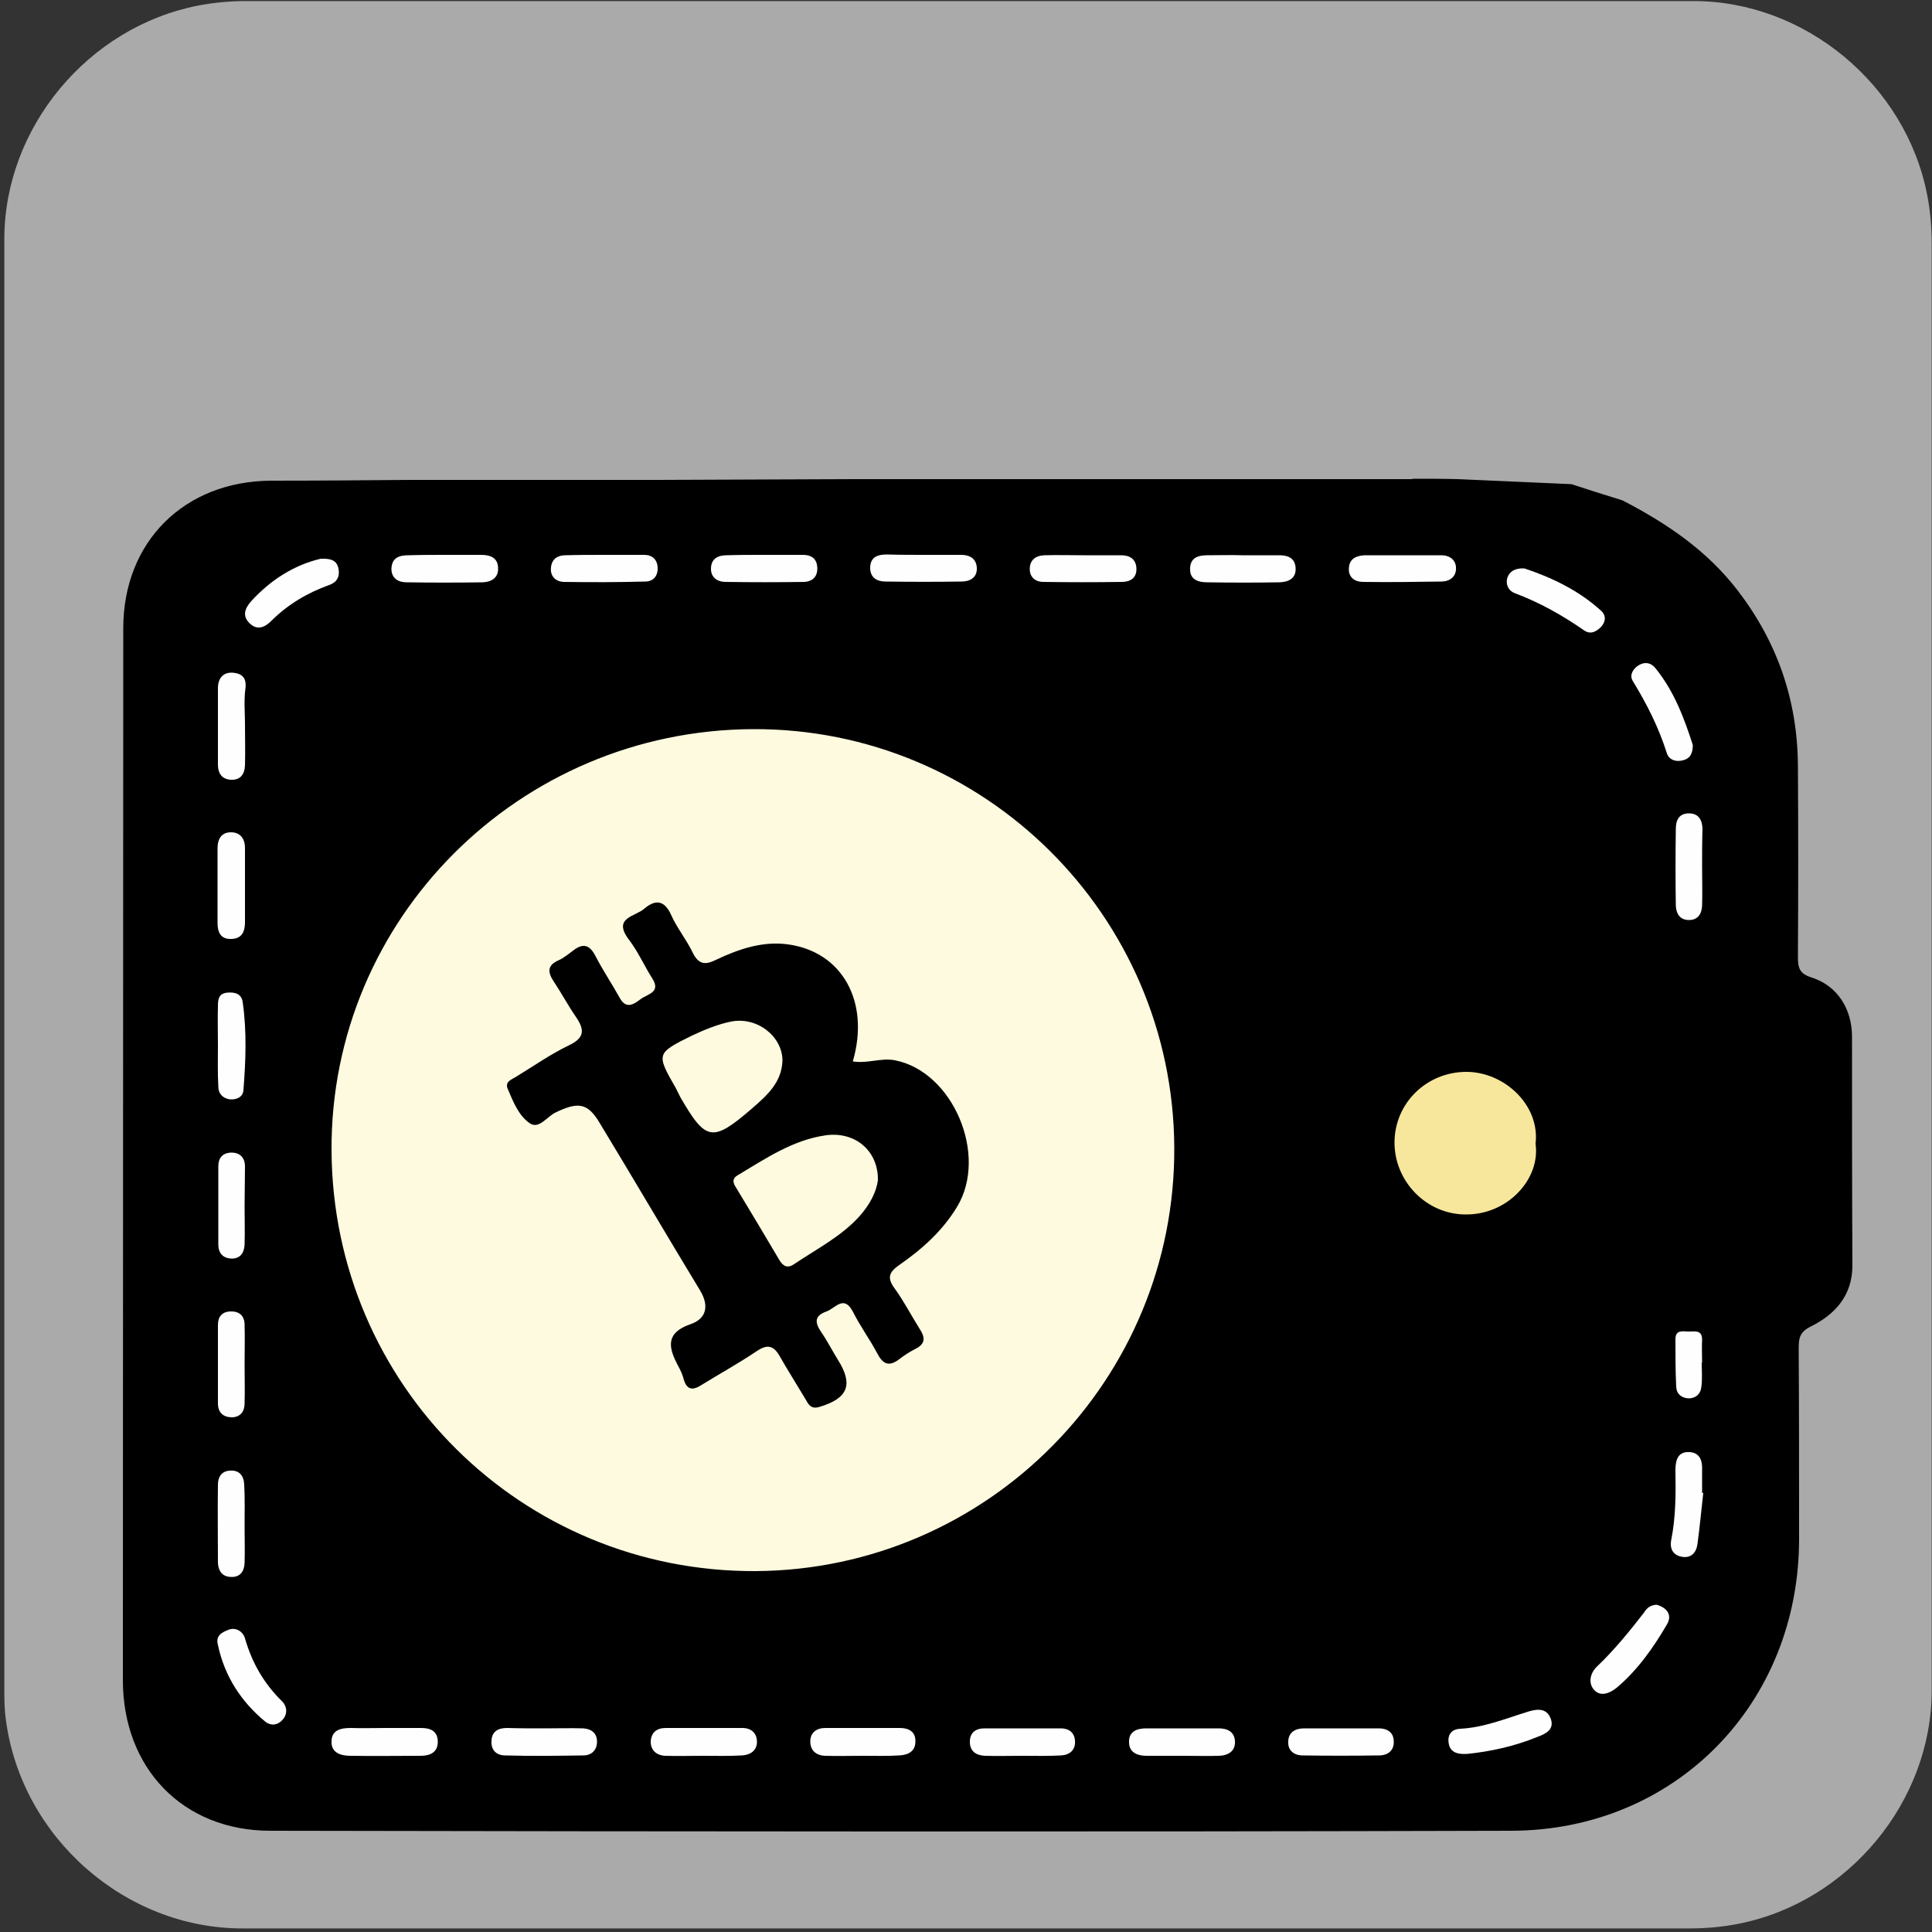 <svg xmlns="http://www.w3.org/2000/svg" viewBox="0 0 500 500" overflow="hidden" preserveAspectRatio="xMidYMid meet" id="eaf-5205-0"><rect x="0" y="0" width="500" height="500" fill="#333333" stroke="none"/><defs><clipPath id="eaf-5205-1"><rect x="0" y="0" width="500" height="500"></rect></clipPath><style>#eaf-5205-0 * {animation: 9000ms linear infinite normal both running;offset-rotate:0deg}@keyframes eaf-5205-2{0%,100%{transform:translate(57.72px,138.371px)}}@keyframes eaf-5205-3{0%{transform:rotate(45deg)}17.03%{transform:rotate(45deg);animation-timing-function:ease-in-out}33.7%{transform:rotate(0)}68.89%{transform:rotate(0);animation-timing-function:ease-in-out}85.56%,100%{transform:rotate(45deg)}}@keyframes eaf-5205-4{0%,100%{transform:matrix(1.026,0,0,1,-0.472,-114.45)}}@keyframes eaf-5205-5{0%,100%{transform:translate(190.957px,298.924px)}}@keyframes eaf-5205-6{0%{transform:rotate(0);animation-timing-function:ease-in-out}16.67%{transform:rotate(58deg);animation-timing-function:ease-in-out}33.33%{transform:rotate(0);animation-timing-function:ease-in-out}50%{transform:rotate(58deg);animation-timing-function:ease-in-out}66.67%{transform:rotate(0);animation-timing-function:ease-in-out}83.33%{transform:rotate(58deg);animation-timing-function:ease-in-out}100%{transform:rotate(0)}}@keyframes eaf-5205-7{0%,100%{transform:translate(-195.957px,-275.924px)}}</style></defs><g clip-path="url('#eaf-5205-1')" style="isolation: isolate;"><g><g transform="matrix(4 0 0 4 -827.28 -2254.526)"><path fill="#aaaaaa" d="m331.8 626.1c0 15.6 0 31.3 0 46.9c0 7.2 -5.4 13.7 -12.5 15.1c-1 0.2 -2.1 0.3 -3.2 0.3c-31.2 0 -62.4 0 -93.6 0c-7.6 0 -14.3 -5.9 -15.3 -13.5c-0.1 -0.7 -0.1 -1.4 -0.1 -2c0 -31.3 0 -62.5 0 -93.8c0 -7.2 5.4 -13.7 12.5 -15.1c1 -0.2 2.1 -0.3 3.2 -0.3c31.2 0 62.4 0 93.6 0c7.2 0 13.7 5.4 15.1 12.5c0.2 1 0.3 2.1 0.3 3.2c0 15.6 0 31.1 0 46.7z"></path></g><g><rect fill="#fefadf" width="81" height="73.2" transform="translate(-190 -3.5)"></rect><rect fill="#000000" width="81" height="73.2" transform="translate(-190 90)"></rect><rect fill="#ffffff" width="81" height="73.2" transform="translate(-190 183.5)"></rect><rect fill="#bcbcbc" width="81" height="73.2" transform="translate(-190 277.1)"></rect><rect fill="#f7e79c" width="81" height="73.2" transform="translate(-190 370.6)"></rect><rect fill="#f7e79c" width="81" height="73.2" transform="translate(-190 370.6)"></rect><rect fill="#f4b526" width="81" height="73.2" transform="translate(-190 463.4)"></rect><rect fill="#e1f3fd" width="81" height="73.2" transform="translate(-190 557.6)"></rect></g><g style="filter: drop-shadow(rgb(158, 158, 158) 12px 9px 3px);"><g transform="matrix(0.726 0.726 -0.707 0.707 138.315 57.109)" style="animation-name: eaf-5205-2, eaf-5205-3, eaf-5205-4; animation-composition: replace, add, add;"><path fill="#669b59" d="m366.32 116.85c-6.3 -1.78 -12.61 -3.56 -18.91 -5.33c-1.59 -4.25 -0.24 -9.92 -8.02 -10.34c-30.21 -1.66 -53.87 -15.32 -70.42 -40.73c-2.67 -4.11 -5.56 -5.07 -9.95 -3.86c-7.23 1.99 -14.5 3.82 -21.78 5.63c-13.81 3.43 -27.63 6.81 -41.44 10.2c-45.8 11.26 -91.66 22.3 -137.36 33.93c-13.72 3.49 -27.88 5.45 -41.03 11.09c-29.76 0.66 19.04 -1.28 -10.7 -0.63c-2.9 -0.11 -6.64 -1.44 -4.95 -2.36c0.27 -0.76 -8.94 -18.87 12.31 -30.2c49.15 -26.21 97.9 -53.17 146.96 -79.56c19.46 -10.47 43.71 -2.75 54.29 16.62c3.23 5.92 6.7 11.72 9.64 17.78c2.1 4.32 4.67 5.57 9.48 4.32c21.99 -5.69 44.08 -11.01 66.11 -16.53c25.21 -6.32 46.95 7.28 52.52 32.42c3.62 16.33 7.99 32.49 12.06 48.71c0.73 2.92 1.55 5.79 1.17 8.84l0.02 0zm-208.29 -54.69c-9.04 -5.53 -16.7 -9.83 -22.65 -16.23c-3.26 -3.5 -5.92 -3 -9.73 -0.9c-23.63 13.02 -47.42 25.76 -71.09 38.7c-1.31 0.71 -4.16 0.73 -3.53 2.88c0.72 2.46 2.88 1.53 4.98 0.98c23.58 -6.12 48.04 -9.64 68.81 -23.86c1.88 -1.29 4 -2.49 6.12 -0.5c9.02 8.51 16.89 0.41 27.09 -1.08l0 0.01z"></path><path fill="#fefadf" d="m14.62 107.17c13.14 -5.64 27.31 -7.6 41.03 -11.09c45.71 -11.63 91.56 -22.67 137.36 -33.93c13.81 -3.4 27.64 -6.77 41.44 -10.2c7.28 -1.81 14.55 -3.64 21.78 -5.63c4.39 -1.21 7.28 -0.25 9.95 3.86c16.55 25.41 40.21 39.08 70.42 40.73c7.78 0.43 6.43 6.09 8.02 10.34c-13.7 -0.28 -27.39 -0.57 -41.08 -0.85c-18.1 -7.92 -34.1 -18.67 -45.93 -34.83c-2.23 -3.04 -4.48 -2.04 -7.2 -1.36c-23.03 5.74 -46.09 11.32 -69.12 17.06c-31.94 7.97 -63.86 16.04 -95.79 24.07c-23.63 0.61 -47.26 1.22 -70.89 1.83l0.01 0z"></path><path fill="#fefadf" d="m287.54 100.69c-0.24 0.07 -0.47 0.21 -0.71 0.21c-56.3 1.26 -112.6 2.51 -168.89 3.77c8.62 -3.54 17.84 -4.79 26.78 -7.06c33.43 -8.47 66.89 -16.79 100.37 -25.07c3.47 -0.86 7.09 -2.42 10.24 1.55c8.83 11.13 20.17 19.31 32.21 26.6l0 0z"></path><path fill="#669b59" d="m287.54 100.69c-12.05 -7.28 -23.39 -15.47 -32.21 -26.6c-3.15 -3.97 -6.77 -2.41 -10.24 -1.55c-33.48 8.27 -66.94 16.59 -100.37 25.07c-8.94 2.27 -18.16 3.52 -26.78 7.06c-10.82 0.23 -21.64 0.46 -32.44 0.68c31.94 -8.03 63.86 -16.1 95.8 -24.07c23.03 -5.75 46.09 -11.33 69.12 -17.06c2.72 -0.68 4.97 -1.68 7.2 1.36c11.83 16.16 27.83 26.91 45.93 34.83c-5.34 0.09 -10.67 0.19 -16.01 0.28z"></path><path fill="#fefadf" d="m158.03 62.16c-10.2 1.49 -18.07 9.59 -27.09 1.08c-2.11 -1.99 -4.23 -0.79 -6.12 0.5c-20.77 14.22 -45.23 17.74 -68.81 23.86c-2.1 0.55 -4.26 1.48 -4.98 -0.98c-0.63 -2.15 2.22 -2.16 3.53 -2.88c23.67 -12.94 47.46 -25.69 71.09 -38.7c3.8 -2.09 6.46 -2.6 9.73 0.9c5.96 6.4 13.61 10.7 22.65 16.23l0 -0.01z"></path></g></g><path fill="#000000" d="m424.9 106.5c11.4 5.9 21.8 12.9 29.8 23.3c10.3 13.4 15.5 28.5 15.6 45.4c0.1 16.5 0.1 33 0 49.5c0 2.8 0.4 4.3 3.6 5.3c6.6 2.1 10.4 8.1 10.4 15.3c0 19.7 0 39.4 0.1 59.2c0 7.7 -4.4 12.6 -10.6 15.7c-2.9 1.4 -3.3 2.9 -3.3 5.6c0.1 16.5 0.1 33 0.1 49.5c0 42.5 -31.9 75.4 -74.5 75.5c-107 0.3 -214.1 0.2 -321.1 0c-22.7 0 -38.2 -16.2 -38.2 -39c0 -90.7 0.1 -181.5 0.1 -272.2c0 -22.4 15.8 -38.1 38.3 -38.2c12 0 24 -0.1 36 -0.2c21.3 0 42.7 0 64 0c16.9 -0.1 33.9 -0.1 50.8 -0.2c7.7 0 15.5 0 23.2 0c40.4 0 80.7 0 121.1 0c0.2 0 0.3 -0.1 0.5 -0.1c3.8 0 7.6 0 11.5 0.1c9.8 0.4 19.6 0.9 29.4 1.3c4.2 1.4 8.7 2.8 13.2 4.2z" transform="translate(-5 23)"></path><path fill="#fefadf" d="m90.8 274.7c-0.3 -59.9 48.5 -108.7 109 -109c59.8 -0.3 108.7 48.1 109.1 108.1c0.4 60.2 -48.2 109.4 -108.3 109.8c-60.6 0.3 -109.5 -48.2 -109.8 -108.9z" transform="translate(-5 23)"></path><path fill="#f7e79c" d="m402.4 273c1.3 9 -7.1 18.4 -18.1 18.3c-10.1 0 -18.4 -8.5 -18.4 -18.6c0 -10.2 8.3 -18.3 18.6 -18.3c9.8 0 19.1 8.6 17.9 18.6z" transform="translate(-5 23)"></path><g transform="translate(-5 23)"><path fill="#fefefe" d="m433.7 392.3c2.6 0.7 4.2 2.6 2.7 5.1c-3.5 6 -7.5 11.7 -12.9 16.3c-1.7 1.4 -4.1 2.5 -5.8 0.8c-1.8 -1.8 -1.2 -4.5 0.6 -6.2c4.5 -4.3 8.4 -9.1 12.2 -14c0.7 -1.2 1.7 -1.9 3.2 -2z"></path><path fill="#fefefe" d="m61.4 402.7c-0.7 -2.5 1.2 -3.3 2.7 -3.9c2 -0.8 3.8 0.5 4.3 2.2c1.8 6.3 4.9 11.7 9.6 16.3c1.3 1.3 1.5 3.3 0.1 4.8c-1.2 1.4 -3 1.6 -4.4 0.5c-6.3 -5.2 -10.6 -11.8 -12.3 -19.9z"></path><path fill="#fefefe" d="m399.5 124.1c6.9 2.3 14 5.6 19.9 11c1.4 1.3 1.1 3 -0.2 4.3c-1.2 1.1 -2.6 1.9 -4.3 0.7c-5.6 -3.9 -11.5 -7.2 -17.9 -9.6c-1.6 -0.6 -2.4 -2.2 -1.9 -4c0.6 -1.6 1.9 -2.5 4.4 -2.4z"></path><path fill="#fefefe" d="m443.1 169.8c0 2.3 -0.8 3.6 -2.7 4c-1.7 0.4 -3.4 -0.1 -4 -1.8c-2.1 -6.7 -5.2 -12.8 -8.8 -18.7c-0.9 -1.4 -0.2 -2.8 1 -3.8c1.7 -1.3 3.5 -1.2 4.8 0.4c4.9 6 7.5 13.1 9.7 19.9z"></path><path fill="#fefefe" d="m68.4 206.5c0 3 0 6 0 9.1c0 2.4 -0.7 4.3 -3.5 4.4c-2.8 0.1 -3.6 -1.7 -3.6 -4.2c0 -6.4 0 -12.8 0 -19.2c0 -2.5 1 -4.3 3.7 -4.2c2.3 0.1 3.4 1.8 3.4 4c0 3.4 0 6.8 0 10.1z"></path><path fill="#fefefe" d="m68.3 330.1c0 3.4 0.1 6.8 0 10.1c0 2 -1 3.5 -3.2 3.6c-2.3 0 -3.7 -1.2 -3.7 -3.6c0 -6.8 0 -13.5 0 -20.3c0 -2.1 1 -3.4 3.2 -3.5c2.4 -0.1 3.7 1.2 3.7 3.5c0.1 3.4 0 6.8 0 10.2c0 0 0 0 0 0z"></path><path fill="#fefefe" d="m68.4 164.4c0 3.6 0.1 7.1 0 10.7c-0.1 2.3 -1.2 3.8 -3.6 3.7c-2.3 -0.1 -3.4 -1.6 -3.4 -3.9c0 -6.6 0 -13.2 0 -19.8c0 -2.5 1.3 -4.2 3.9 -4c2.4 0.2 3.6 1.4 3.2 4.2c-0.4 3 -0.1 6.1 -0.1 9.1c0 0 0 0 0 0z"></path><path fill="#fefefe" d="m445.5 201.2c0 3.4 0.1 6.8 0 10.2c-0.1 2.2 -1.2 3.8 -3.6 3.7c-2.2 -0.1 -3.1 -1.7 -3.2 -3.7c-0.1 -6.6 -0.1 -13.3 0 -19.9c0 -2.2 0.8 -4 3.4 -4c2.5 0 3.4 1.7 3.5 3.9c-0.1 3.3 -0.1 6.5 -0.1 9.8c0 0 0 0 0 0z"></path><path fill="#fefefe" d="m68.3 288.9c0 3.4 0.1 6.8 0 10.2c-0.1 2.2 -1.2 3.8 -3.7 3.6c-2.1 -0.2 -3.1 -1.6 -3.1 -3.6c0 -6.8 0 -13.6 0 -20.3c0 -2.1 1.1 -3.4 3.2 -3.5c2.4 -0.1 3.7 1.3 3.7 3.6c0 3.2 -0.1 6.6 -0.1 10c0 0 0 0 0 0z"></path><path fill="#fefefe" d="m61.4 247.5c0 -3.4 -0.1 -6.8 0 -10.1c0 -1.6 0.1 -3.3 2.4 -3.5c2 -0.2 3.7 0.3 4 2.4c1.1 7.6 0.8 15.2 0.2 22.8c-0.1 1.8 -1.8 2.6 -3.6 2.4c-1.8 -0.3 -2.9 -1.5 -2.9 -3.3c-0.2 -3.6 -0.1 -7.2 -0.1 -10.7c0 0 0 0 0 0z"></path><path fill="#fefefe" d="m445.8 363.4c-0.5 4.4 -0.9 8.8 -1.5 13.2c-0.3 2.2 -1.6 3.7 -4 3.3c-2.4 -0.4 -3.2 -2.2 -2.8 -4.3c1.2 -6 1.2 -12 1.1 -18.1c0 -2.6 0.6 -4.9 3.7 -4.7c2.7 0.2 3.3 2.3 3.2 4.7c0 2 0 3.9 0 5.9c0.1 -0.1 0.2 -0.1 0.3 0z"></path><path fill="#fefefe" d="m68.3 371.9c0 3.2 0.1 6.4 0 9.6c-0.1 2.2 -1.2 3.8 -3.7 3.6c-2.1 -0.1 -3.1 -1.6 -3.2 -3.6c0 -6.8 -0.1 -13.5 0 -20.3c0 -2 1 -3.5 3.1 -3.6c2.4 -0.2 3.6 1.3 3.7 3.6c0.2 3.6 0.1 7.1 0.1 10.7z"></path><path fill="#fefefe" d="m161.5 120.6c3.4 0 6.8 0 10.2 0c2.1 0 3.4 1.2 3.5 3.3c0.1 2.1 -1.1 3.6 -3.2 3.6c-7 0.2 -13.9 0.2 -20.9 0.1c-2.2 0 -3.8 -1.4 -3.5 -3.8c0.2 -2.1 1.7 -3.1 3.7 -3.1c3.4 -0.1 6.8 -0.1 10.2 -0.1z"></path><path fill="#fefefe" d="m367.8 120.7c3.4 0 6.8 0 10.2 0c2 0 3.6 1 3.8 3c0.2 2.4 -1.4 3.7 -3.6 3.8c-6.8 0.1 -13.6 0.2 -20.4 0.1c-2.2 0 -3.9 -1.2 -3.7 -3.6c0.1 -2.4 1.9 -3.2 4.1 -3.3c3.2 0 6.4 0 9.6 0c0 0 0 0 0 0z"></path><path fill="#fefefe" d="m104.9 424.2c3 0 6.1 0 9.1 0c2.4 0 4.3 0.8 4.3 3.6c0 2.7 -2 3.6 -4.4 3.6c-6.1 0 -12.1 0.1 -18.2 0c-2.4 0 -5 -0.7 -4.9 -3.7c0 -3 2.4 -3.5 5 -3.5c3 0.1 6 0 9.1 0z"></path><path fill="#fefefe" d="m186.8 431.4c-3.2 0 -6.4 0.1 -9.6 0c-2.3 -0.1 -3.8 -1.4 -3.8 -3.7c0.1 -2.3 1.5 -3.5 3.9 -3.5c6.6 0 13.2 0 19.8 0c2.3 0 3.8 1.3 3.8 3.6c0 2.3 -1.8 3.4 -3.9 3.5c-3.4 0.2 -6.8 0.1 -10.2 0.1z"></path><path fill="#fefefe" d="m228.2 431.4c-3.2 0 -6.5 0.1 -9.7 0c-2.3 -0.1 -3.8 -1.4 -3.8 -3.7c0 -2.3 1.6 -3.5 3.9 -3.5c6.4 0 12.9 0 19.3 0c2.2 0 4 0.9 4 3.3c0.1 2.7 -1.8 3.7 -4.2 3.8c-3.1 0.2 -6.3 0.1 -9.5 0.1z"></path><path fill="#fefefe" d="m352.2 424.3c3.2 0 6.4 0 9.6 0c2.3 0 3.9 1.1 3.9 3.4c0.1 2.3 -1.5 3.6 -3.8 3.6c-6.6 0.1 -13.2 0.1 -19.8 0c-2.2 0 -3.9 -1.3 -3.7 -3.7c0.1 -2.3 1.8 -3.3 4.1 -3.3c3.3 0 6.5 0 9.7 0z"></path><path fill="#fefefe" d="m311.4 431.4c-3.2 0 -6.4 0 -9.7 0c-2.4 0 -4.5 -0.9 -4.5 -3.5c-0.1 -2.7 1.9 -3.6 4.4 -3.6c6.3 0 12.5 0 18.8 0c2.3 0 4 0.9 4.2 3.2c0.2 2.6 -1.6 3.8 -4.1 3.9c-3 0.1 -6.1 0 -9.1 0z"></path><path fill="#fefefe" d="m285.5 120.7c3.2 0 6.4 0 9.6 0c2.2 0 3.9 0.9 4 3.4c0.1 2.5 -1.6 3.5 -3.8 3.5c-6.8 0.1 -13.5 0.1 -20.3 0c-2 0 -3.5 -1.2 -3.5 -3.3c0 -2.3 1.4 -3.5 3.8 -3.6c3.4 -0.1 6.8 0 10.2 0z"></path><path fill="#fefefe" d="m269.5 431.4c-3.2 0 -6.4 0.1 -9.6 0c-2.2 -0.1 -3.9 -1.1 -3.9 -3.6c0 -2.4 1.5 -3.5 3.8 -3.5c6.6 0 13.2 0 19.8 0c2 0 3.5 1.1 3.6 3.2c0.2 2.4 -1.4 3.7 -3.6 3.8c-3.3 0.2 -6.7 0.1 -10.1 0.1c0 0 0 0 0 0z"></path><path fill="#fefefe" d="m145.8 424.3c3.4 0 6.8 -0.1 10.1 0c2 0.1 3.5 1.1 3.6 3.2c0.1 2.3 -1.3 3.8 -3.5 3.8c-6.8 0.1 -13.5 0.2 -20.3 0c-2.2 0 -3.7 -1.4 -3.5 -3.8c0.1 -2.4 1.7 -3.3 4 -3.3c3.2 0.1 6.4 0.1 9.6 0.1c0 0 0 0 0 0z"></path><path fill="#fefefe" d="m88 121.6c2.6 -0.1 4.2 0.4 4.6 2.6c0.4 2 -0.4 3.5 -2.4 4.2c-5.6 2 -10.7 5 -15 9.3c-1.7 1.7 -3.7 2.5 -5.6 0.6c-2 -1.9 -1.2 -3.9 0.4 -5.7c5.1 -5.6 11.2 -9.4 18 -11z"></path><path fill="#fefefe" d="m244.2 120.6c3.2 0 6.4 0 9.6 0c2.2 0 3.9 1 4 3.4c0.1 2.5 -1.8 3.5 -3.9 3.5c-6.6 0.1 -13.2 0.1 -19.8 0c-2.1 0 -3.9 -1 -3.9 -3.5c0 -2.9 2 -3.5 4.3 -3.5c3.3 0.1 6.5 0.1 9.7 0.1z"></path><path fill="#fefefe" d="m202.6 120.6c3.4 0 6.8 0 10.2 0c2 0 3.5 0.8 3.7 3.1c0.2 2.5 -1.2 3.8 -3.4 3.9c-6.8 0.1 -13.5 0.1 -20.3 0c-2.2 0 -3.9 -1.2 -3.8 -3.6c0.1 -2.4 1.8 -3.3 4 -3.3c3.2 -0.1 6.4 -0.1 9.6 -0.1z"></path><path fill="#fefefe" d="m120.4 120.6c3 0 6.1 0 9.1 0c2.5 0 4.4 0.8 4.4 3.5c0.1 2.4 -1.7 3.5 -3.9 3.6c-6.6 0.1 -13.2 0.1 -19.8 0c-2.1 0 -3.9 -1 -3.9 -3.5c0.1 -2.8 1.9 -3.5 4.4 -3.5c3.3 -0.1 6.5 -0.1 9.7 -0.1z"></path><path fill="#fefefe" d="m384.8 430.9c-2.8 0.2 -4.6 -0.5 -4.9 -2.9c-0.3 -2.1 0.8 -3.5 3 -3.6c6.2 -0.3 11.9 -2.7 17.8 -4.5c2.7 -0.8 4.8 -0.6 5.7 2.1c0.8 2.6 -1.3 3.7 -3.5 4.5c-6.1 2.5 -12.3 3.8 -18.1 4.4z"></path><path fill="#fefefe" d="m326.4 120.7c3.2 0 6.4 0 9.7 0c2.2 0 4 0.7 4.2 3.2c0.2 2.8 -1.8 3.7 -4.1 3.8c-6.3 0.1 -12.5 0.1 -18.8 0c-2.3 0 -4.5 -0.7 -4.4 -3.5c0 -2.8 2 -3.5 4.4 -3.5c2.9 0 6 -0.1 9 0z"></path><path fill="#fefefe" d="m445.4 329.6c0 2.1 0.2 4.3 -0.1 6.4c-0.2 1.8 -1.5 2.9 -3.3 2.9c-1.8 -0.1 -3.1 -1.1 -3.2 -3c-0.2 -4.1 -0.2 -8.2 -0.2 -12.3c0 -2.6 2 -2 3.5 -2c1.5 0 3.4 -0.5 3.4 2.1c-0.1 2 0 3.9 0 5.9c-0.1 0 -0.1 0 -0.1 0z"></path></g><path fill="#000000" d="m225.7 251.7c3.9 0.6 7.3 -1 10.9 -0.3c15 2.9 24.2 24.5 16.1 37.9c-3.8 6.3 -9.1 11 -15 15.1c-2.6 1.8 -3.2 3.3 -1.2 6c2.4 3.3 4.3 7 6.5 10.5c1.5 2.3 1.5 3.9 -1.1 5.2c-1.4 0.7 -2.8 1.6 -4.1 2.6c-2.7 2.1 -4.3 1.4 -5.8 -1.5c-1.9 -3.6 -4.4 -7 -6.2 -10.6c-2.4 -4.7 -4.6 -1 -6.9 -0.2c-3.1 1.1 -3.1 2.8 -1.4 5.3c1.6 2.3 2.9 4.9 4.4 7.3c4 6.4 2.5 9.9 -4.8 12.1c-2.3 0.7 -2.9 -0.7 -3.7 -2.1c-2.2 -3.7 -4.5 -7.3 -6.6 -11c-1.6 -2.8 -3.2 -3.2 -6 -1.3c-4.6 3.1 -9.5 5.8 -14.2 8.7c-2.3 1.5 -3.9 1.4 -4.7 -1.6c-0.3 -1.2 -0.9 -2.4 -1.5 -3.5c-2.5 -4.7 -3.1 -8.4 3.3 -10.6c4.1 -1.4 4.9 -4.7 2.5 -8.7c-8.8 -14.5 -17.4 -29.2 -26.2 -43.7c-3 -4.9 -5.5 -5.2 -11.4 -2.3c-2.1 1.1 -4.2 4.3 -6.5 2.7c-2.9 -2 -4.3 -5.6 -5.7 -8.9c-0.8 -1.9 1 -2.4 2.1 -3.1c4.6 -2.8 9 -5.9 13.8 -8.2c4.2 -2 3.9 -4.2 1.7 -7.4c-2 -2.9 -3.7 -6.1 -5.7 -9.1c-1.6 -2.4 -1.7 -4.2 1.3 -5.5c1.3 -0.6 2.4 -1.5 3.6 -2.4c2.5 -2 4.3 -1.8 5.9 1.3c1.9 3.7 4.2 7.1 6.2 10.7c1.7 3.2 3.6 1.9 5.6 0.4c1.8 -1.3 5.2 -1.7 2.9 -5.3c-2.1 -3.3 -3.7 -7 -6.1 -10.1c-4.2 -5.6 1.7 -5.9 4 -7.9c2.8 -2.4 5.2 -2.4 7 1.6c1.5 3.4 4 6.4 5.6 9.8c1.5 3 3.2 3.2 6 1.8c5.9 -2.8 12.1 -4.9 18.6 -4c14.1 1.9 21.3 14.9 16.8 30.3zm6.5 30.7c0.1 -7.6 -5.9 -12.6 -13.4 -11.6c-8.6 1.2 -15.6 6 -22.8 10.3c-1.5 0.8 -1.4 1.9 -0.6 3.1c3.8 6.3 7.6 12.6 11.3 18.9c1 1.7 2.2 2.2 3.9 1c5.8 -3.9 12.1 -7.1 16.8 -12.3c2.6 -2.9 4.4 -6.2 4.8 -9.4zm-24.7 -30.9c0 -6.3 -6.6 -11.5 -13.4 -10.1c-3.4 0.7 -6.8 2.1 -10 3.6c-9.3 4.6 -9.3 4.7 -4.2 13.6c0.4 0.8 0.8 1.6 1.2 2.4c6.6 11.4 8.3 11.7 18.6 2.8c3.9 -3.4 7.6 -6.7 7.8 -12.3z" transform="translate(-5 23)" style="animation-name: eaf-5205-5, eaf-5205-6, eaf-5205-7; animation-composition: replace, add, add;"></path></g></g></svg>

